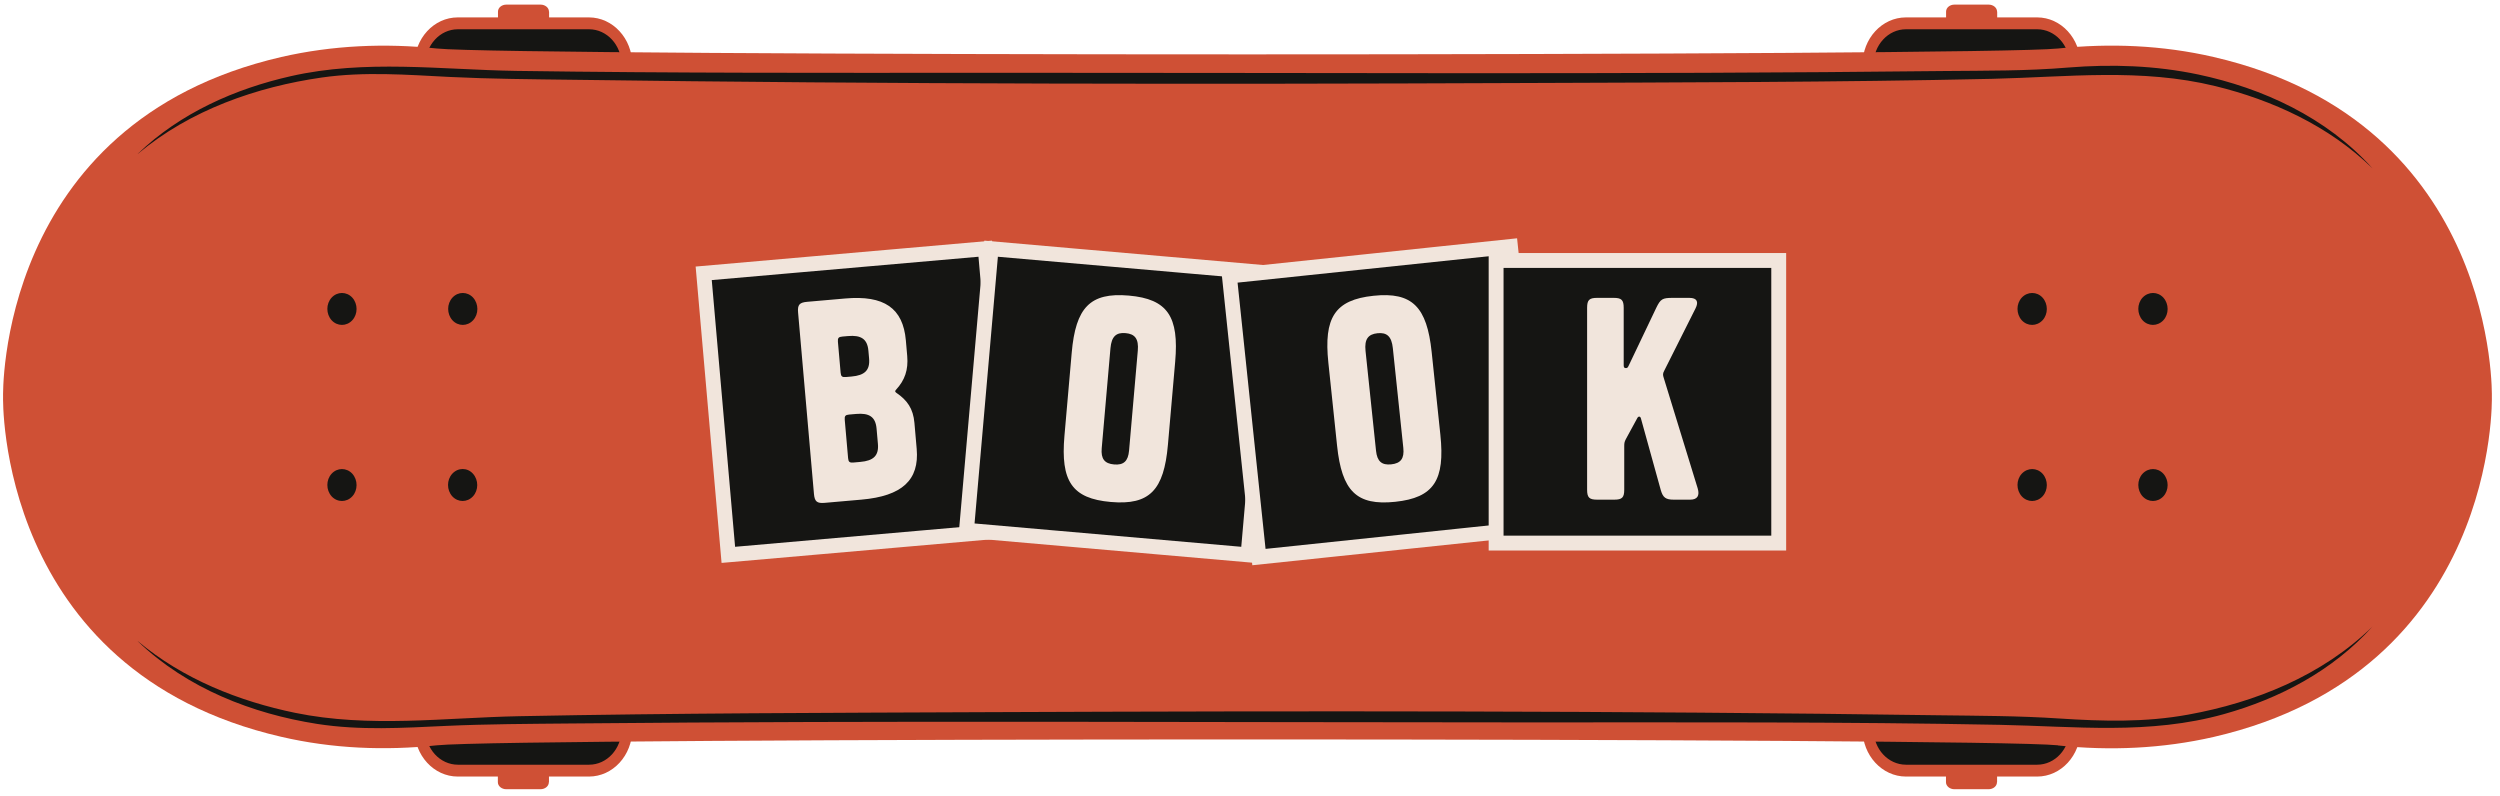 <svg width="223" height="71" viewBox="0 0 223 71" fill="none" xmlns="http://www.w3.org/2000/svg">
<g clip-path="url(#clip0_0_7)">
<path d="M48.968 1.036C48.968 0.687 48.626 0.411 48.217 0.411L45.17 0.411C44.751 0.411 44.42 0.687 44.42 1.036L44.42 2.322L48.979 2.322L48.979 1.036L48.968 1.036Z" fill="#CF5035"/>
<path d="M37.453 6.251L37.453 9.304C37.453 11.613 39.173 13.486 41.294 13.486L52.08 13.486C54.201 13.486 55.921 11.613 55.921 9.304L55.921 6.251C55.921 3.942 54.201 2.069 52.08 2.069L41.294 2.069C39.173 2.069 37.453 3.942 37.453 6.251Z" fill="#151513"/>
<path d="M36.968 9.808L36.968 5.758C36.968 3.439 38.701 1.552 40.831 1.552L52.533 1.552C54.664 1.552 56.397 3.439 56.397 5.758L56.397 9.808C56.397 12.127 54.664 14.014 52.533 14.014L40.831 14.014C38.701 14.014 36.968 12.127 36.968 9.808ZM55.436 5.758C55.436 4.016 54.134 2.61 52.544 2.61L40.842 2.61C39.242 2.61 37.95 4.028 37.95 5.758L37.95 9.808C37.95 11.551 39.253 12.957 40.842 12.957L52.544 12.957C54.145 12.957 55.436 11.539 55.436 9.808L55.436 5.758Z" fill="#CF5035"/>
<path d="M48.968 69.774L48.968 68.488L44.409 68.488L44.409 69.774C44.409 70.122 44.751 70.399 45.159 70.399L48.206 70.399C48.626 70.399 48.957 70.122 48.957 69.774L48.968 69.774Z" fill="#CF5035"/>
<path d="M55.923 64.558L55.923 61.506C55.923 59.197 54.203 57.324 52.081 57.324L41.296 57.324C39.174 57.324 37.454 59.197 37.454 61.506L37.454 64.558C37.454 66.868 39.174 68.74 41.296 68.74L52.081 68.74C54.203 68.74 55.923 66.868 55.923 64.558Z" fill="#151513"/>
<path d="M36.968 65.063L36.968 61.013C36.968 58.694 38.702 56.807 40.832 56.807L52.534 56.807C54.664 56.807 56.398 58.694 56.398 61.013L56.398 65.063C56.398 67.382 54.664 69.269 52.534 69.269L40.832 69.269C38.702 69.269 36.968 67.382 36.968 65.063ZM55.437 61.013C55.437 59.271 54.135 57.865 52.545 57.865L40.843 57.865C39.243 57.865 37.951 59.283 37.951 61.013L37.951 65.063C37.951 66.806 39.254 68.212 40.843 68.212L52.545 68.212C54.146 68.212 55.437 66.794 55.437 65.063L55.437 61.013Z" fill="#CF5035"/>
<path d="M178.14 69.774L178.14 68.488L173.581 68.488L173.581 69.774C173.581 70.122 173.923 70.399 174.331 70.399L177.378 70.399C177.798 70.399 178.129 70.122 178.129 69.774L178.14 69.774Z" fill="#CF5035"/>
<path d="M185.093 64.558L185.093 61.506C185.093 59.196 183.373 57.324 181.251 57.324L170.466 57.324C168.344 57.324 166.624 59.196 166.624 61.506L166.624 64.558C166.624 66.868 168.344 68.74 170.466 68.74L181.251 68.74C183.373 68.74 185.093 66.868 185.093 64.558Z" fill="#151513"/>
<path d="M166.139 65.063L166.139 61.013C166.139 58.694 167.873 56.807 170.014 56.807L181.716 56.807C183.846 56.807 185.58 58.694 185.58 61.013L185.58 65.063C185.58 67.382 183.846 69.269 181.716 69.269L170.014 69.269C167.884 69.269 166.139 67.382 166.139 65.063ZM184.608 61.013C184.608 59.271 183.305 57.865 181.716 57.865L170.014 57.865C168.413 57.865 167.122 59.283 167.122 61.013L167.122 65.063C167.122 66.806 168.424 68.212 170.014 68.212L181.716 68.212C183.316 68.212 184.608 66.794 184.608 65.063L184.608 61.013Z" fill="#CF5035"/>
<path d="M178.138 1.036C178.138 0.687 177.796 0.411 177.387 0.411L174.34 0.411C173.921 0.411 173.59 0.687 173.59 1.036L173.59 2.322L178.149 2.322L178.149 1.036L178.138 1.036Z" fill="#CF5035"/>
<path d="M166.623 6.251L166.623 9.304C166.623 11.613 168.343 13.486 170.464 13.486L181.25 13.486C183.371 13.486 185.091 11.613 185.091 9.304L185.091 6.251C185.091 3.942 183.371 2.069 181.25 2.069L170.464 2.069C168.343 2.069 166.623 3.942 166.623 6.251Z" fill="#151513"/>
<path d="M166.138 9.808L166.138 5.758C166.138 3.439 167.872 1.552 170.013 1.552L181.715 1.552C183.846 1.552 185.579 3.439 185.579 5.758L185.579 9.808C185.579 12.127 183.846 14.014 181.715 14.014L170.013 14.014C167.883 14.014 166.138 12.127 166.138 9.808ZM184.607 5.758C184.607 4.016 183.305 2.61 181.715 2.61L170.013 2.61C168.413 2.61 167.121 4.028 167.121 5.758L167.121 9.808C167.121 11.551 168.424 12.957 170.013 12.957L181.715 12.957C183.316 12.957 184.607 11.539 184.607 9.808L184.607 5.758Z" fill="#CF5035"/>
<path d="M183.57 66.493C188.207 66.986 192.898 66.781 197.458 65.736C222.903 59.86 222.274 35.405 222.274 35.405C222.274 35.405 222.903 10.962 197.458 5.085C192.898 4.028 188.207 3.836 183.57 4.328C176.936 5.025 45.612 5.025 38.978 4.328C34.341 3.836 29.649 4.04 25.09 5.085C-0.355 10.962 0.274 35.405 0.274 35.405C0.274 35.405 -0.355 59.848 25.09 65.724C29.649 66.781 34.341 66.974 38.978 66.481C45.612 65.784 176.936 65.784 183.57 66.481L183.57 66.493Z" fill="#CF5035"/>
<path d="M191.118 44.273C191.626 44.826 192.454 44.826 192.972 44.273C193.48 43.721 193.48 42.819 192.972 42.255C192.465 41.702 191.637 41.702 191.118 42.255C190.61 42.807 190.61 43.709 191.118 44.273Z" fill="#151513"/>
<path d="M192.972 26.548C192.465 25.995 191.637 25.995 191.118 26.548C190.61 27.101 190.61 28.002 191.118 28.567C191.626 29.12 192.454 29.12 192.972 28.567C193.48 28.014 193.48 27.113 192.972 26.548Z" fill="#151513"/>
<path d="M182.196 42.255C181.688 41.702 180.86 41.702 180.342 42.255C179.834 42.808 179.834 43.709 180.342 44.274C180.849 44.827 181.677 44.827 182.196 44.274C182.704 43.721 182.704 42.82 182.196 42.255Z" fill="#151513"/>
<path d="M182.196 26.548C181.688 25.996 180.86 25.996 180.342 26.548C179.834 27.101 179.834 28.003 180.342 28.567C180.849 29.12 181.677 29.12 182.196 28.567C182.704 28.015 182.704 27.113 182.196 26.548Z" fill="#151513"/>
<path d="M31.425 26.548C30.917 25.996 30.089 25.996 29.581 26.548C29.073 27.101 29.073 28.002 29.581 28.567C30.089 29.12 30.917 29.12 31.425 28.567C31.933 28.014 31.933 27.113 31.425 26.548Z" fill="#151513"/>
<path d="M31.425 42.255C30.917 41.702 30.089 41.702 29.581 42.255C29.073 42.808 29.073 43.709 29.581 44.274C30.089 44.826 30.917 44.826 31.425 44.274C31.932 43.721 31.932 42.82 31.425 42.255Z" fill="#151513"/>
<path d="M42.201 26.548C41.693 25.995 40.865 25.995 40.357 26.548C39.849 27.101 39.849 28.002 40.357 28.567C40.865 29.12 41.693 29.12 42.201 28.567C42.709 28.014 42.709 27.113 42.201 26.548Z" fill="#151513"/>
<path d="M40.345 44.273C40.853 44.826 41.681 44.826 42.189 44.273C42.697 43.721 42.697 42.819 42.189 42.255C41.681 41.69 40.853 41.702 40.345 42.255C39.837 42.807 39.837 43.709 40.345 44.273Z" fill="#151513"/>
<path d="M12.294 13.714C16.114 10.049 21.015 7.909 25.95 6.792C32.584 5.29 39.318 6.215 46.019 6.323C59.984 6.527 73.96 6.503 87.924 6.491C116.428 6.479 144.931 6.66 173.435 6.335C177.122 6.299 180.82 6.335 184.496 6.023C188.371 5.71 192.268 5.842 196.098 6.648C201.806 7.861 207.513 10.445 211.631 15.024C207.734 11.214 202.667 8.919 197.611 7.681C190.976 6.059 184.397 6.876 177.674 7.032C163.797 7.345 149.899 7.345 136.023 7.405C107.718 7.525 79.402 7.513 51.108 7.116C47.443 7.068 43.778 7.044 40.113 6.864C36.283 6.672 32.54 6.371 28.721 6.912C22.936 7.741 16.964 9.796 12.294 13.726L12.294 13.714Z" fill="#151513"/>
<path d="M12.295 57.192C16.324 60.581 21.358 62.563 26.326 63.585C32.938 64.943 39.639 64.018 46.307 63.885C60.172 63.609 74.049 63.585 87.925 63.525C116.241 63.405 144.556 63.393 172.861 63.801C176.471 63.849 180.092 63.849 183.691 64.09C187.566 64.342 191.352 64.45 195.205 63.741C201.1 62.672 207.127 60.292 211.631 55.882C208.066 59.848 203.285 62.323 198.395 63.693C191.738 65.568 185.126 64.787 178.348 64.654C164.383 64.378 150.407 64.438 136.443 64.438C107.939 64.438 79.436 64.258 50.932 64.534C47.212 64.57 43.481 64.582 39.772 64.751C35.897 64.931 32.132 65.171 28.269 64.57C22.539 63.669 16.689 61.422 12.295 57.204L12.295 57.192Z" fill="#151513"/>
</g>
<rect x="62.77" y="24.38" width="25.209" height="25.209" transform="rotate(-5 62.77 24.38)" fill="#151513"/>
<rect x="62.77" y="24.38" width="25.209" height="25.209" transform="rotate(-5 62.77 24.38)" stroke="#F1E5DC" stroke-width="1.327"/>
<path d="M73.566 44.854C72.872 44.914 72.664 44.74 72.604 44.047L71.19 27.884C71.129 27.191 71.304 26.983 71.997 26.922L75.392 26.625C78.859 26.322 80.55 27.475 80.803 30.368L80.924 31.755C81.033 32.998 80.704 33.918 79.934 34.756C79.868 34.834 79.847 34.86 79.851 34.908C79.855 34.956 79.881 34.978 79.959 35.043C80.932 35.705 81.456 36.454 81.567 37.721L81.769 40.041C82.012 42.814 80.475 44.249 76.841 44.567L73.566 44.854ZM74.742 30.489L74.983 33.238C75.012 33.573 75.116 33.66 75.451 33.631L75.953 33.587C77.124 33.484 77.615 33.032 77.523 31.98L77.462 31.287C77.37 30.235 76.808 29.874 75.637 29.977L75.135 30.021C74.8 30.05 74.713 30.154 74.742 30.489ZM76.74 41.203C77.911 41.101 78.402 40.648 78.31 39.596L78.19 38.234C78.098 37.182 77.537 36.821 76.365 36.924L75.744 36.978C75.409 37.007 75.322 37.111 75.351 37.446L75.65 40.865C75.679 41.2 75.783 41.287 76.118 41.258L76.74 41.203Z" fill="#F1E5DC"/>
<rect x="88.408" y="22.183" width="25.209" height="25.209" transform="rotate(5 88.408 22.183)" fill="#151513"/>
<rect x="88.408" y="22.183" width="25.209" height="25.209" transform="rotate(5 88.408 22.183)" stroke="#F1E5DC" stroke-width="1.327"/>
<path d="M104.178 39.681C103.824 43.721 102.549 45.079 99.082 44.776C95.615 44.473 94.596 42.914 94.949 38.873L95.597 31.462C95.949 27.445 97.226 26.063 100.693 26.366C104.16 26.67 105.178 28.252 104.826 32.269L104.178 39.681ZM98.273 39.983C98.189 40.94 98.538 41.356 99.375 41.429C100.212 41.502 100.628 41.153 100.712 40.197L101.492 31.279C101.584 30.227 101.237 29.787 100.4 29.714C99.563 29.64 99.145 30.013 99.053 31.065L98.273 39.983Z" fill="#F1E5DC"/>
<rect x="109.662" y="24.62" width="25.209" height="25.209" transform="rotate(-6 109.662 24.62)" fill="#151513"/>
<rect x="109.662" y="24.62" width="25.209" height="25.209" transform="rotate(-6 109.662 24.62)" stroke="#F1E5DC" stroke-width="1.327"/>
<path d="M128.481 38.787C128.904 42.821 127.912 44.398 124.451 44.761C120.99 45.125 119.691 43.79 119.267 39.756L118.49 32.356C118.068 28.347 119.058 26.746 122.519 26.383C125.98 26.019 127.281 27.378 127.703 31.388L128.481 38.787ZM122.742 40.211C122.842 41.166 123.264 41.508 124.1 41.42C124.935 41.332 125.277 40.91 125.176 39.955L124.241 31.052C124.13 30.002 123.706 29.636 122.87 29.724C122.035 29.812 121.696 30.258 121.806 31.308L122.742 40.211Z" fill="#F1E5DC"/>
<rect x="133.453" y="23.234" width="25.209" height="25.209" fill="#151513"/>
<rect x="133.453" y="23.234" width="25.209" height="25.209" stroke="#F1E5DC" stroke-width="1.327"/>
<path d="M146.37 37.322C146.322 37.13 146.154 37.106 146.058 37.274L145.026 39.17C144.906 39.41 144.882 39.506 144.882 39.794V43.682C144.882 44.378 144.69 44.57 143.994 44.57H142.458C141.762 44.57 141.57 44.378 141.57 43.682V27.458C141.57 26.762 141.762 26.57 142.458 26.57H143.946C144.642 26.57 144.834 26.762 144.834 27.458V32.594C144.834 32.786 144.906 32.834 145.026 32.834C145.122 32.834 145.194 32.81 145.266 32.642L147.738 27.458C148.122 26.666 148.29 26.57 149.202 26.57H150.69C151.386 26.57 151.53 26.93 151.242 27.506L148.458 33.05C148.314 33.314 148.314 33.434 148.41 33.722L151.434 43.562C151.626 44.21 151.41 44.57 150.762 44.57H149.298C148.578 44.57 148.338 44.378 148.146 43.73L146.37 37.322Z" fill="#F1E5DC"/>
<defs>
<clipPath id="clip0_0_7">
<rect width="70" height="222" fill="white" transform="translate(222.272 0.411) rotate(90)"/>
</clipPath>
</defs>
</svg>
